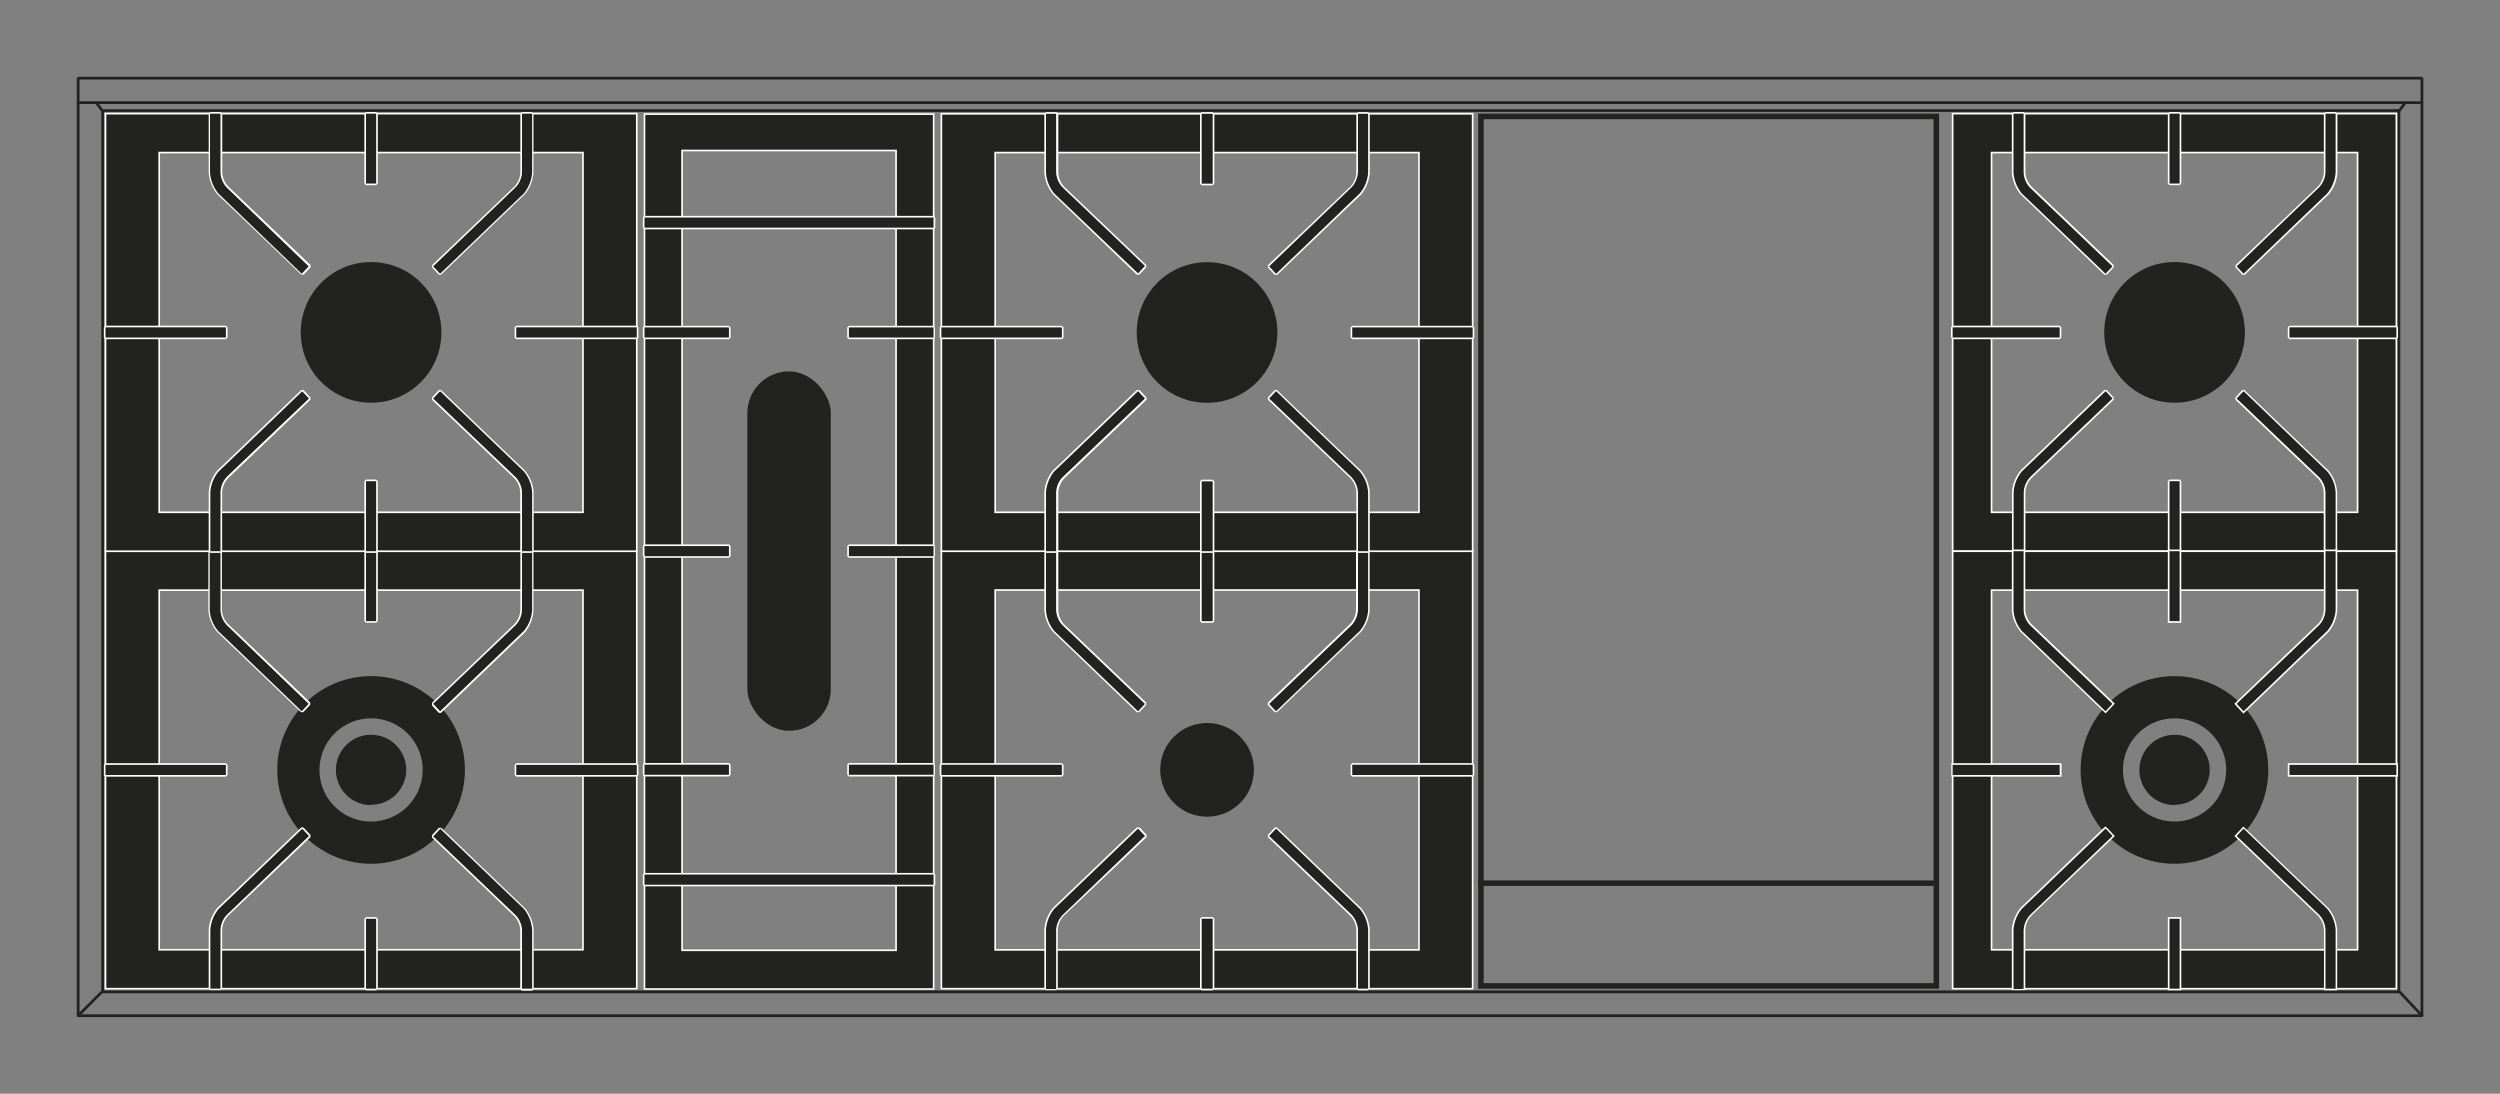 <svg xmlns="http://www.w3.org/2000/svg" viewBox="0 0 226.77 99.21"><rect x="0" y="0" width="226.77" height="99.21" fill="#808080" stroke="none"/><defs><style>.cls-3,.cls-4{fill:#222221}.cls-4{stroke:#fff;stroke-miterlimit:10;stroke-width:.15px}.cls-5{fill:#fff}</style></defs><g id="Piano" stroke-linecap="round" stroke-width=".25" fill="none" stroke="#222221"><path stroke-linejoin="bevel" d="M7.09 7.09h212.6v85.04H7.09z"/><path d="M9.31 10.03H217.6v79.94H9.31zm-2.22-.72h212.6m-210.38.78l-.58-.78m208.87.78l.58-.78M7.09 92.13l2.22-2.23m210.38 2.23l-2.09-2.23" stroke-linejoin="round"/></g><g id="Bruciatori"><circle class="cls-3" cx="109.49" cy="69.83" r="4.25"/><path class="cls-4" d="M85.39 50v39.68h48.19V50zm43.32 36.16H90.27V53.52h38.44z"/><path class="cls-3" d="M122.66 70.37l-.08-.07v-.93l.08-.07h10.92l.08.07v.93l-.08.07h-10.92z"/><path class="cls-5" d="M133.58 69.37v.93h-10.92v-.93h10.92m0-.15h-10.92l-.15.15v.93l.15.15h10.92l.15-.15v-.93l-.15-.15z"/><path class="cls-3" d="M85.39 70.37l-.07-.07v-.93l.07-.07h10.93l.07.07v.93l-.07.07H85.39z"/><path class="cls-5" d="M96.32 69.37v.93H85.39v-.93h10.93m0-.15H85.39l-.15.15v.93l.15.15h10.93l.15-.15v-.93l-.15-.15z"/><path class="cls-3" d="M103.18 64.57c-.08-.07-7.14-6.86-7.59-7.28a3.41 3.41 0 01-.79-2V50l.08-.07h.92l.08.07v5.34a2 2 0 00.56 1.33l7.47 7.13v.1l-.63.67z"/><path class="cls-5" d="M95.8 50v5.34a2.12 2.12 0 00.59 1.38l7.47 7.13-.63.67s-7.14-6.85-7.59-7.27a3.33 3.33 0 01-.76-1.91V50h.92m0-.15h-.92l-.15.15v5.34a3.45 3.45 0 00.81 2c.44.41 7.51 7.2 7.58 7.27h.22l.63-.67v-.21l-7.48-7.13a2 2 0 01-.49-1.28V50l-.15-.15z"/><path class="cls-3" d="M115.69 64.56l-.63-.67v-.1l7.47-7.13a2.1 2.1 0 00.56-1.34V50l.08-.07h.92l.08.07v5.34a3.45 3.45 0 01-.8 2l-7.58 7.28z"/><path class="cls-5" d="M124.1 50v5.34a3.28 3.28 0 01-.77 1.91c-.45.42-7.58 7.27-7.58 7.27l-.63-.67 7.47-7.13a2.22 2.22 0 00.59-1.38V50h.92m0-.15h-.92L123 50v5.34a2 2 0 01-.54 1.27L115 63.73v.21l.63.67h.21c.07-.07 7.14-6.86 7.59-7.27a3.44 3.44 0 00.81-2V50l-.15-.15z"/><path class="cls-3" d="M123.18 89.75l-.08-.07v-5.34a2.09 2.09 0 00-.56-1.33l-7.47-7.13v-.1l.63-.67h.11l7.58 7.28a3.42 3.42 0 01.8 2v5.34l-.08.07z"/><path class="cls-5" d="M115.75 75.16s7.13 6.85 7.58 7.27a3.25 3.25 0 01.77 1.91v5.34h-.92v-5.34a2.22 2.22 0 00-.59-1.38l-7.47-7.13.63-.67m.1-.11h-.21l-.63.68v.21l7.48 7.13a2 2 0 01.54 1.28v5.33l.15.15h.92l.15-.15v-5.34a3.45 3.45 0 00-.81-2c-.45-.41-7.52-7.2-7.59-7.27z"/><path class="cls-3" d="M94.88 89.75l-.08-.07v-5.34a3.41 3.41 0 01.79-2c.45-.42 7.51-7.21 7.59-7.28h.1l.63.67v.1L96.44 83a2 2 0 00-.56 1.34v5.33l-.08.07z"/><path class="cls-5" d="M103.23 75.16l.63.67L96.39 83a2.12 2.12 0 00-.59 1.38v5.34h-.92v-5.38a3.31 3.31 0 01.76-1.91c.45-.42 7.59-7.27 7.59-7.27m-.11-.11c-.07.07-7.14 6.86-7.58 7.27a3.44 3.44 0 00-.81 2v5.35l.15.15h.92l.15-.15v-5.33a2 2 0 01.54-1.27l7.51-7.13v-.21l-.63-.68z"/><path class="cls-3" d="M109.03 56.41l-.08-.07v-6.35l.08-.07h.92l.08.07v6.35l-.08.07h-.92z"/><path class="cls-5" d="M110 50v6.35h-1V50h1m0-.15h-1l-.15.15v6.35l.15.15h1l.15-.15V50l-.15-.15z"/><path class="cls-3" d="M109.03 89.75l-.08-.07v-6.35l.08-.07h.92l.08.07v6.35l-.08.07h-.92z"/><path class="cls-5" d="M110 83.33v6.35h-1v-6.35h1m0-.15h-1l-.15.15v6.35l.15.15h1l.15-.15v-6.35l-.15-.15z"/><circle class="cls-3" cx="109.49" cy="30.16" r="6.38"/><path class="cls-4" d="M85.39 10.32V50h48.19V10.32zm43.32 36.15H90.27V13.84h38.44z"/><path class="cls-3" d="M103.18 24.89c-.08-.07-7.14-6.86-7.59-7.27a3.46 3.46 0 01-.79-2v-5.3l.08-.08h.92l.08.08v5.33a2 2 0 00.56 1.35l7.47 7.13v.1l-.63.68z"/><path class="cls-5" d="M95.8 10.32v5.33a2.15 2.15 0 00.59 1.35l7.47 7.12-.63.68s-7.14-6.8-7.59-7.24a3.31 3.31 0 01-.76-1.91v-5.33h.92m0-.15h-.92l-.15.15v5.33a3.45 3.45 0 00.81 2l7.58 7.27h.22l.63-.67v-.22l-7.47-7.12a2 2 0 01-.5-1.27v-5.32l-.15-.15z"/><path class="cls-3" d="M115.69 24.89l-.63-.68v-.1l7.48-7.11a2.09 2.09 0 00.56-1.33v-5.35l.08-.08h.92l.08.08v5.33a3.48 3.48 0 01-.8 2c-.44.41-7.51 7.2-7.58 7.27z"/><path class="cls-5" d="M124.1 10.32v5.33a3.25 3.25 0 01-.77 1.91c-.45.42-7.58 7.28-7.58 7.28l-.63-.68 7.47-7.16a2.25 2.25 0 00.59-1.39v-5.29h.92m0-.15h-.92l-.15.15v5.33a2 2 0 01-.54 1.28c-.26.23-7.4 7.06-7.48 7.12v.22l.63.67h.21c.07-.07 7.14-6.85 7.59-7.27a3.44 3.44 0 00.81-2v-5.35l-.15-.15z"/><path class="cls-3" d="M109.03 16.73l-.08-.07v-6.35l.08-.07h.92l.08.07v6.35l-.08.07h-.92z"/><path class="cls-5" d="M110 10.32v6.34h-1v-6.34h1m0-.15h-1l-.15.15v6.34l.15.15h1l.15-.15v-6.34l-.15-.15z"/><path class="cls-3" d="M122.66 30.7l-.08-.08v-.92l.08-.08h10.92l.08.08v.92l-.08.08h-10.92z"/><path class="cls-5" d="M133.58 29.7v.92h-10.92v-.92h10.92m0-.15h-10.92l-.15.15v.92l.15.15h10.92l.15-.15v-.92l-.15-.15z"/><path class="cls-3" d="M85.39 30.7l-.07-.08v-.92l.07-.08h10.93l.07.08v.92l-.07.08H85.39z"/><path class="cls-5" d="M96.32 29.7v.92H85.39v-.92h10.93m0-.15H85.39l-.15.15v.92l.15.15h10.93l.15-.15v-.92l-.15-.15z"/><path class="cls-3" d="M123.18 50.08l-.08-.08v-5.33a2.1 2.1 0 00-.56-1.34l-7.47-7.12v-.11l.63-.67h.11l7.58 7.27a3.45 3.45 0 01.8 2V50l-.08.08z"/><path class="cls-5" d="M115.75 35.48s7.13 6.85 7.58 7.27a3.31 3.31 0 01.77 1.92V50h-.92v-5.33a2.23 2.23 0 00-.59-1.39l-7.47-7.13.63-.67m.1-.11h-.21l-.63.67v.21l7.48 7.13a2 2 0 01.54 1.28V50l.15.15h.92l.15-.15v-5.33a3.47 3.47 0 00-.81-2c-.45-.41-7.52-7.2-7.59-7.27z"/><path class="cls-3" d="M94.88 50.08L94.8 50v-5.33a3.44 3.44 0 01.79-2c.45-.42 7.51-7.21 7.59-7.27h.1l.63.67v.11l-7.47 7.12a2 2 0 00-.56 1.34V50l-.08.08z"/><path class="cls-5" d="M103.23 35.48l.63.67-7.47 7.13a2.12 2.12 0 00-.59 1.39V50h-.92v-5.33a3.36 3.36 0 01.76-1.92c.45-.42 7.59-7.27 7.59-7.27m-.11-.11c-.07.07-7.14 6.86-7.58 7.27a3.47 3.47 0 00-.81 2V50l.15.15h.92L96 50v-5.33a2 2 0 01.54-1.28l7.46-7.13v-.21l-.63-.67z"/><path class="cls-3" d="M109.03 50.08l-.08-.08v-6.34l.08-.08h.92l.08.08V50l-.08.08h-.92z"/><path class="cls-5" d="M110 43.66V50h-1v-6.34h1m0-.15h-1l-.15.15V50l.15.15h1l.15-.15v-6.34l-.15-.15z"/><rect class="cls-3" x="67.79" y="33.69" width="7.57" height="32.6" rx="3.78"/><path class="cls-4" d="M58.46 10.35v79.36h26.23V10.35zM81.28 86.2H61.87V13.65h19.41z"/><path class="cls-3" d="M58.46 50.53l-.07-.08v-.92l.07-.08h7.66l.07.08v.92l-.07.08h-7.66z"/><path class="cls-5" d="M66.12 49.53v.92h-7.66v-.92h7.66m0-.15h-7.66l-.15.15v.92l.15.15h7.66l.15-.15v-.92l-.15-.15z"/><path class="cls-3" d="M58.46 70.36l-.07-.08v-.92l.07-.08h7.66l.07.08v.92l-.07.08h-7.66z"/><path class="cls-5" d="M66.12 69.36v.92h-7.66v-.92h7.66m0-.15h-7.66l-.15.15v.92l.15.15h7.66l.15-.15v-.92l-.15-.15z"/><path class="cls-3" d="M77.03 50.53l-.07-.08v-.92l.07-.08h7.66l.07.08v.92l-.07.08h-7.66z"/><path class="cls-5" d="M84.68 49.53v.92H77v-.92h7.65m0-.15H77l-.15.15v.92l.15.15h7.65l.16-.15v-.92l-.16-.15z"/><path class="cls-3" d="M77.03 70.36l-.07-.08v-.92l.07-.08h7.66l.07.08v.92l-.07.08h-7.66z"/><path class="cls-5" d="M84.68 69.36v.92H77v-.92h7.65m0-.15H77l-.15.15v.92l.15.15h7.65l.16-.15v-.92l-.16-.15z"/><path class="cls-3" d="M58.46 30.7l-.07-.08v-.92l.07-.08h7.66l.07.08v.92l-.07.08h-7.66z"/><path class="cls-5" d="M66.12 29.7v.92h-7.66v-.92h7.66m0-.15h-7.66l-.15.15v.92l.15.15h7.66l.15-.15v-.92l-.15-.15z"/><path class="cls-3" d="M58.46 20.73l-.07-.08v-.92l.07-.07h26.23l.07.07v.92l-.07.08H58.46z"/><path class="cls-5" d="M84.68 19.73v.92H58.46v-.92h26.22m0-.15H58.46l-.15.15v.92l.15.15h26.22l.16-.15v-.92l-.16-.15z"/><path class="cls-3" d="M58.46 80.33l-.07-.08v-.92l.07-.08h26.23l.07.08v.92l-.07.08H58.46z"/><path class="cls-5" d="M84.68 79.33v.92H58.46v-.92h26.22m0-.15H58.46l-.15.15v.92l.15.15h26.22l.16-.15v-.92l-.16-.15z"/><path class="cls-3" d="M77.03 30.7l-.07-.08v-.92l.07-.08h7.66l.07.08v.92l-.07.08h-7.66z"/><path class="cls-5" d="M84.68 29.7v.92H77v-.92h7.65m0-.15H77l-.15.15v.92l.15.15h7.65l.16-.15v-.92l-.16-.15z"/><circle class="cls-3" cx="197.25" cy="30.15" r="6.38"/><path class="cls-4" d="M177.12 10.31V50h40.25V10.31zm36.73 36.16h-33.2V13.84h33.2z"/><path class="cls-3" d="M190.94 24.88c-.07-.06-7.14-6.85-7.59-7.27a3.43 3.43 0 01-.79-2v-5.3l.08-.07h.92l.08.07v5.34a2.09 2.09 0 00.56 1.35l7.47 7.12v.11l-.63.67z"/><path class="cls-5" d="M183.56 10.31v5.34a2.12 2.12 0 00.59 1.38l7.47 7.13-.63.67s-7.14-6.85-7.59-7.27a3.36 3.36 0 01-.76-1.91v-5.34h.92m0-.15h-.92l-.15.15v5.34a3.45 3.45 0 00.81 2c.44.41 7.51 7.2 7.58 7.27h.22l.63-.67v-.21l-7.47-7.13a2 2 0 01-.54-1.28v-5.32l-.15-.15z"/><path class="cls-3" d="M203.45 24.88l-.63-.67v-.11l7.48-7.1a2.1 2.1 0 00.56-1.34v-5.35l.08-.07h.92l.08.07v5.34a3.45 3.45 0 01-.8 2l-7.58 7.27z"/><path class="cls-5" d="M211.86 10.31v5.34a3.31 3.31 0 01-.77 1.91c-.45.42-7.58 7.27-7.58 7.27l-.63-.67 7.47-7.16a2.12 2.12 0 00.59-1.38v-5.31h.92m0-.15h-.92l-.15.15v5.34a2 2 0 01-.54 1.27l-7.47 7.13v.21l.63.67h.21c.07-.07 7.14-6.86 7.59-7.27a3.44 3.44 0 00.81-2v-5.35l-.15-.15z"/><path class="cls-3" d="M210.94 50.07l-.08-.07v-5.34a2.09 2.09 0 00-.56-1.33l-7.47-7.13v-.1l.63-.67h.11c.07.07 7.14 6.86 7.58 7.27a3.48 3.48 0 01.8 2V50l-.08.07z"/><path class="cls-5" d="M203.51 35.48s7.13 6.85 7.58 7.27a3.25 3.25 0 01.77 1.91V50h-.92v-5.34a2.15 2.15 0 00-.59-1.39c-.26-.23-7.47-7.12-7.47-7.12l.63-.67m.1-.11h-.21l-.63.68v.21c.07.07 7.21 6.89 7.47 7.12a2 2 0 01.54 1.29V50l.15.15h.92L212 50v-5.34a3.45 3.45 0 00-.81-2c-.45-.41-7.52-7.2-7.59-7.27z"/><path class="cls-3" d="M182.64 50.07l-.08-.07v-5.34a3.46 3.46 0 01.79-2c.45-.41 7.52-7.2 7.59-7.27h.1l.63.67v.1l-7.47 7.13a2.1 2.1 0 00-.56 1.34V50l-.08.07z"/><path class="cls-5" d="M191 35.48l.63.67-7.47 7.12a2.15 2.15 0 00-.59 1.39V50h-.92v-5.34a3.31 3.31 0 01.76-1.91c.45-.42 7.59-7.27 7.59-7.27m-.11-.11c-.07.07-7.14 6.86-7.58 7.27a3.44 3.44 0 00-.81 2V50l.15.15h.92l.15-.15v-5.34a2 2 0 01.54-1.28l7.47-7.12v-.21l-.63-.68z"/><path class="cls-3" d="M196.79 16.73l-.08-.08v-6.34l.08-.07h.92l.08.07v6.34l-.08.08h-.92z"/><path class="cls-5" d="M197.71 10.31v6.34h-.92v-6.34h.92m0-.15h-.92l-.15.15v6.34l.15.15h.92l.15-.15v-6.34l-.15-.15z"/><path class="cls-3" d="M196.79 50.07l-.08-.07v-6.35l.08-.07h.92l.08.07V50l-.08.07h-.92z"/><path class="cls-5" d="M197.71 43.65V50h-.92v-6.35h.92m0-.15h-.92l-.15.15V50l.15.15h.92l.15-.15v-6.35l-.15-.15z"/><path class="cls-3" d="M207.67 30.69l-.07-.08v-.92l.07-.07h9.71l.07.07v.92l-.07.08h-9.71z"/><path class="cls-5" d="M217.37 29.69v.93h-9.7v-.93h9.7m0-.15h-9.7l-.15.15v.93l.15.15h9.7l.15-.15v-.93l-.15-.15z"/><path class="cls-3" d="M177.12 30.69l-.07-.08v-.92l.07-.07h9.71l.07.07v.92l-.07.08h-9.71z"/><path class="cls-5" d="M186.83 29.69v.93h-9.71v-.93h9.71m0-.15h-9.71l-.15.15v.93l.15.15h9.71l.15-.15v-.93l-.15-.15z"/><path class="cls-3" d="M197.25 61.33a8.51 8.51 0 108.5 8.51 8.51 8.51 0 00-8.5-8.51zm0 13.19a4.68 4.68 0 114.68-4.68 4.69 4.69 0 01-4.68 4.68zm0-1.49a3.19 3.19 0 113.19-3.19 3.19 3.19 0 01-3.19 3.16z"/><path class="cls-4" d="M177.12 50v39.68h40.25V50zm36.73 36.15h-33.2V53.53h33.2z"/><path class="cls-3" d="M190.94 64.57c-.07-.07-7.14-6.86-7.59-7.27a3.46 3.46 0 01-.79-2v-5.38h1.08v5.41a2.09 2.09 0 00.56 1.33l7.47 7.13.05.05-.73.78z"/><path class="cls-5" d="M183.56 50v5.33a2.12 2.12 0 00.59 1.39l7.47 7.12-.63.68s-7.14-6.86-7.59-7.28a3.31 3.31 0 01-.76-1.91V50h.92m.15-.15h-1.22v5.48a3.45 3.45 0 00.81 2l7.58 7.27.11.11.11-.11.63-.67.1-.11-.11-.1-7.47-7.13a2 2 0 01-.54-1.29v-5.45z"/><path class="cls-3" d="M202.77 63.84l.06-.05 7.47-7.13a2.09 2.09 0 00.56-1.33v-5.41h1.08v5.41a3.45 3.45 0 01-.8 2c-.44.41-7.51 7.2-7.58 7.27l-.05.05z"/><path class="cls-5" d="M211.86 50v5.33a3.25 3.25 0 01-.77 1.91c-.45.42-7.58 7.28-7.58 7.28l-.63-.68 7.47-7.12a2.12 2.12 0 00.59-1.39V50h.92m.15-.15h-1.22v5.48a2 2 0 01-.54 1.28c-.26.23-7.4 7.06-7.47 7.13l-.11.1.1.11.63.67.1.11.11-.11c.07-.06 7.14-6.85 7.59-7.27a3.44 3.44 0 00.81-2v-5.5z"/><path class="cls-3" d="M210.86 89.76v-5.41a2.1 2.1 0 00-.56-1.35c-.26-.23-7.47-7.12-7.47-7.12h-.06l.74-.79.05.06 7.58 7.27a3.45 3.45 0 01.8 2v5.42z"/><path class="cls-5" d="M203.51 75.16s7.13 6.85 7.58 7.27a3.31 3.31 0 01.77 1.92v5.33h-.92v-5.33a2.12 2.12 0 00-.59-1.39l-7.47-7.13.63-.67m0-.21l-.1.11-.63.67-.1.11.11.1 7.47 7.13a2 2 0 01.54 1.29v5.47h1.2v-5.48a3.5 3.5 0 00-.81-2c-.45-.41-7.52-7.2-7.59-7.27l-.11-.1z"/><path class="cls-3" d="M182.56 89.76v-5.41a3.44 3.44 0 01.79-2c.45-.42 7.52-7.2 7.59-7.27l.05-.06.73.79h-.05s-7.21 6.89-7.47 7.12a2.1 2.1 0 00-.56 1.34v5.41z"/><path class="cls-5" d="M191 75.16l.63.67-7.48 7.17a2.12 2.12 0 00-.59 1.39v5.33h-.92v-5.37a3.36 3.36 0 01.76-1.92c.45-.42 7.59-7.27 7.59-7.27m0-.21l-.11.1c-.07.07-7.14 6.86-7.58 7.27a3.5 3.5 0 00-.81 2v5.49h1.22v-5.46a2 2 0 01.54-1.28l7.47-7.13.11-.1-.1-.11-.63-.67-.1-.06z"/><path class="cls-3" d="M196.71 49.92h1.08v6.49h-1.08z"/><path class="cls-5" d="M197.71 50v6.34h-.92V50h.92m.15-.15h-1.22v6.64h1.22v-6.64z"/><path class="cls-3" d="M196.71 83.26h1.08v6.49h-1.08z"/><path class="cls-5" d="M197.71 83.34v6.34h-.92v-6.34h.92m.15-.15h-1.22v6.64h1.22v-6.64z"/><path class="cls-3" d="M207.6 69.3h9.85v1.07h-9.85z"/><path class="cls-5" d="M217.37 69.38v.92h-9.7v-.92h9.7m.15-.15h-10v1.22h10v-1.22z"/><path class="cls-3" d="M177.05 69.3h9.85v1.07h-9.85z"/><path class="cls-5" d="M186.83 69.38v.92h-9.71v-.92h9.71m.15-.15H177v1.22h10v-1.22z"/><path stroke-miterlimit="3.86" stroke-width=".5" fill="none" stroke="#222221" d="M134.08 80.11h41.81"/><path class="cls-3" d="M175.39 10.81v78.37h-40.81V10.81h40.81m.5-.5h-41.81v79.37h41.81V10.31zM33.66 61.33a8.51 8.51 0 108.51 8.51 8.5 8.5 0 00-8.51-8.51zm0 13.19a4.68 4.68 0 114.68-4.68 4.69 4.69 0 01-4.68 4.68zm0-1.49a3.19 3.19 0 113.19-3.19A3.19 3.19 0 0133.66 73z"/><path class="cls-4" d="M9.57 50v39.68h48.19V50zm43.31 36.15H14.44V53.53h38.44z"/><path class="cls-3" d="M27.35 64.57c-.07-.07-7.14-6.86-7.59-7.27a3.53 3.53 0 01-.79-2V50l.08-.08H20l.08.08v5.33a2.09 2.09 0 00.56 1.33l7.47 7.13v.11l-.63.67z"/><path class="cls-5" d="M20 50v5.33a2.12 2.12 0 00.59 1.39L28 63.84l-.63.68s-7.13-6.86-7.58-7.28a3.25 3.25 0 01-.77-1.91V50H20m0-.15h-.92l-.18.15v5.33a3.45 3.45 0 00.81 2c.45.42 7.52 7.21 7.59 7.27h.21l.63-.67v-.21c-.07-.07-7.21-6.9-7.47-7.13a2 2 0 01-.54-1.29V50l-.13-.15z"/><path class="cls-3" d="M39.87 64.57l-.63-.67v-.11l7.47-7.13a2 2 0 00.56-1.33V50l.08-.08h.92l.08.08v5.33a3.46 3.46 0 01-.79 2c-.45.41-7.51 7.2-7.59 7.27z"/><path class="cls-5" d="M48.27 50v5.33a3.31 3.31 0 01-.76 1.91c-.45.42-7.59 7.28-7.59 7.28l-.63-.68 7.47-7.12a2.12 2.12 0 00.59-1.39V50h.92m0-.15h-.92l-.15.15v5.33a2 2 0 01-.54 1.28l-7.47 7.13V64l.63.67H40l7.58-7.27a3.44 3.44 0 00.81-2V50l-.15-.15z"/><path class="cls-3" d="M33.2 56.41l-.08-.07V50l.08-.08h.92l.08.08v6.34l-.08.07h-.92z"/><path class="cls-5" d="M34.12 50v6.34h-.92V50h.92m0-.15h-.92l-.15.15v6.34l.15.15h.92l.15-.15V50l-.15-.15z"/><path class="cls-3" d="M46.83 70.38l-.07-.08v-.92l.07-.08h10.93l.07.08v.92l-.07.08H46.83z"/><path class="cls-5" d="M57.76 69.38v.92H46.83v-.92h10.93m0-.15H46.83l-.15.15v.92l.15.15h10.93l.15-.15v-.92l-.15-.15z"/><path class="cls-3" d="M9.57 70.38l-.08-.08v-.92l.08-.08h10.92l.07.08v.92l-.07.08H9.57z"/><path class="cls-5" d="M20.49 69.38v.92H9.57v-.92h10.92m0-.15H9.57l-.15.15v.92l.15.15h10.92l.15-.15v-.92l-.15-.15z"/><path class="cls-3" d="M47.35 89.76l-.08-.08v-5.33a2.07 2.07 0 00-.56-1.35c-.26-.23-7.47-7.12-7.47-7.12v-.11l.63-.67H40c.08.07 7.14 6.85 7.59 7.27a3.43 3.43 0 01.79 2v5.34l-.08.08z"/><path class="cls-5" d="M39.92 75.16s7.14 6.85 7.59 7.27a3.36 3.36 0 01.76 1.92v5.33h-.92v-5.33a2.12 2.12 0 00-.59-1.35l-7.47-7.13.63-.67m.11-.11h-.22l-.63.67v.21l7.47 7.13a2 2 0 01.54 1.29v5.32l.15.15h.92l.15-.15v-5.36a3.5 3.5 0 00-.81-2c-.44-.41-7.51-7.2-7.58-7.27z"/><path class="cls-3" d="M19.05 89.76l-.05-.08v-5.33a3.51 3.51 0 01.79-2c.45-.42 7.52-7.2 7.59-7.27h.11l.63.67v.11s-7.25 6.92-7.51 7.14a2.12 2.12 0 00-.56 1.34v5.33l-.08.08z"/><path class="cls-5" d="M27.4 75.16l.63.67L20.56 83a2.12 2.12 0 00-.56 1.35v5.33h-.92v-5.33a3.31 3.31 0 01.77-1.92c.45-.42 7.58-7.27 7.58-7.27m-.1-.11c-.07.07-7.14 6.86-7.59 7.27a3.5 3.5 0 00-.81 2v5.34l.15.15H20l.15-.15v-5.31a2 2 0 01.54-1.28l7.47-7.13v-.21l-.63-.67z"/><path class="cls-3" d="M33.2 89.76l-.08-.08v-6.34l.08-.08h.92l.08.08v6.34l-.08.08h-.92z"/><path class="cls-5" d="M34.12 83.34v6.34h-.92v-6.34h.92m0-.15h-.92l-.15.15v6.34l.15.15h.92l.15-.15v-6.34l-.15-.15z"/><circle class="cls-3" cx="33.66" cy="30.15" r="6.38"/><path class="cls-4" d="M9.57 10.31V50h48.19V10.31zm43.31 36.16H14.44V13.84h38.44z"/><path class="cls-3" d="M27.35 24.88c-.07-.06-7.14-6.85-7.59-7.27a3.51 3.51 0 01-.79-2v-5.3l.08-.07H20l.08.07v5.34a2.09 2.09 0 00.53 1.35l7.47 7.12v.11l-.63.67z"/><path class="cls-5" d="M20 10.31v5.34a2.12 2.12 0 00.56 1.35L28 24.16l-.63.67s-7.1-6.83-7.55-7.27a3.31 3.31 0 01-.77-1.91v-5.34H20m0-.15h-.92l-.15.15v5.34a3.45 3.45 0 00.81 2c.45.41 7.52 7.2 7.59 7.27h.21l.63-.67v-.21l-7.47-7.13a2 2 0 01-.54-1.28v-5.32l-.16-.15z"/><path class="cls-3" d="M39.87 24.88l-.63-.67v-.11l7.47-7.1a2 2 0 00.56-1.34v-5.35l.08-.07h.92l.08.07v5.34a3.43 3.43 0 01-.79 2c-.45.42-7.51 7.21-7.59 7.27z"/><path class="cls-5" d="M48.27 10.31v5.34a3.36 3.36 0 01-.76 1.91c-.45.42-7.59 7.27-7.59 7.27l-.63-.67L46.76 17a2.12 2.12 0 00.59-1.38v-5.31h.92m0-.15h-.92l-.15.15v5.34a2 2 0 01-.54 1.27l-7.47 7.13v.21l.63.67H40c.07-.07 7.14-6.86 7.58-7.27a3.44 3.44 0 00.81-2v-5.35l-.15-.15z"/><path class="cls-3" d="M33.2 16.73l-.08-.08v-6.34l.08-.07h.92l.08.07v6.34l-.08.08h-.92z"/><path class="cls-5" d="M34.12 10.31v6.34h-.92v-6.34h.92m0-.15h-.92l-.15.15v6.34l.15.15h.92l.15-.15v-6.34l-.15-.15z"/><path class="cls-3" d="M46.83 30.69l-.07-.08v-.92l.07-.07h10.93l.07.07v.92l-.07.08H46.83z"/><path class="cls-5" d="M57.76 29.69v.93H46.83v-.93h10.93m0-.15H46.83l-.15.15v.93l.15.15h10.93l.15-.15v-.93l-.15-.15z"/><path class="cls-3" d="M9.57 30.69l-.08-.08v-.92l.08-.07h10.92l.07.07v.92l-.07.08H9.57z"/><path class="cls-5" d="M20.49 29.69v.93H9.57v-.93h10.92m0-.15H9.57l-.15.15v.93l.15.15h10.92l.15-.15v-.93l-.15-.15z"/><path class="cls-3" d="M47.35 50.07l-.08-.07v-5.34a2 2 0 00-.56-1.33l-7.47-7.13v-.1l.63-.67H40c.08.07 7.14 6.86 7.59 7.27a3.46 3.46 0 01.79 2V50l-.08.07z"/><path class="cls-5" d="M39.92 35.48s7.14 6.85 7.59 7.27a3.31 3.31 0 01.76 1.91V50h-.92v-5.34a2.15 2.15 0 00-.59-1.39l-7.47-7.12.63-.67m.11-.11h-.22l-.63.68v.21l7.47 7.12a2 2 0 01.54 1.29V50l.15.15h.92l.15-.15v-5.34a3.45 3.45 0 00-.81-2c-.44-.41-7.51-7.2-7.58-7.27z"/><path class="cls-3" d="M19.05 50.07L19 50v-5.34a3.53 3.53 0 01.79-2c.45-.41 7.52-7.2 7.59-7.27h.11l.63.67v.1l-7.47 7.13a2.1 2.1 0 00-.56 1.34V50l-.08.07z"/><path class="cls-5" d="M27.4 35.48l.63.67s-7.21 6.85-7.47 7.12a2.15 2.15 0 00-.56 1.39V50h-.92v-5.34a3.25 3.25 0 01.77-1.91c.45-.42 7.58-7.27 7.58-7.27m-.1-.11c-.07.07-7.14 6.86-7.59 7.27a3.44 3.44 0 00-.81 2V50l.15.15H20l.15-.15v-5.34a2 2 0 01.54-1.28c.26-.23 7.4-7.05 7.47-7.12v-.21l-.63-.68z"/><path class="cls-3" d="M33.2 50.07l-.08-.07v-6.35l.08-.07h.92l.08.07V50l-.08.07h-.92z"/><path class="cls-5" d="M34.12 43.65V50h-.92v-6.35h.92m0-.15h-.92l-.15.15V50l.15.15h.92l.15-.15v-6.35l-.15-.15z"/></g></svg>